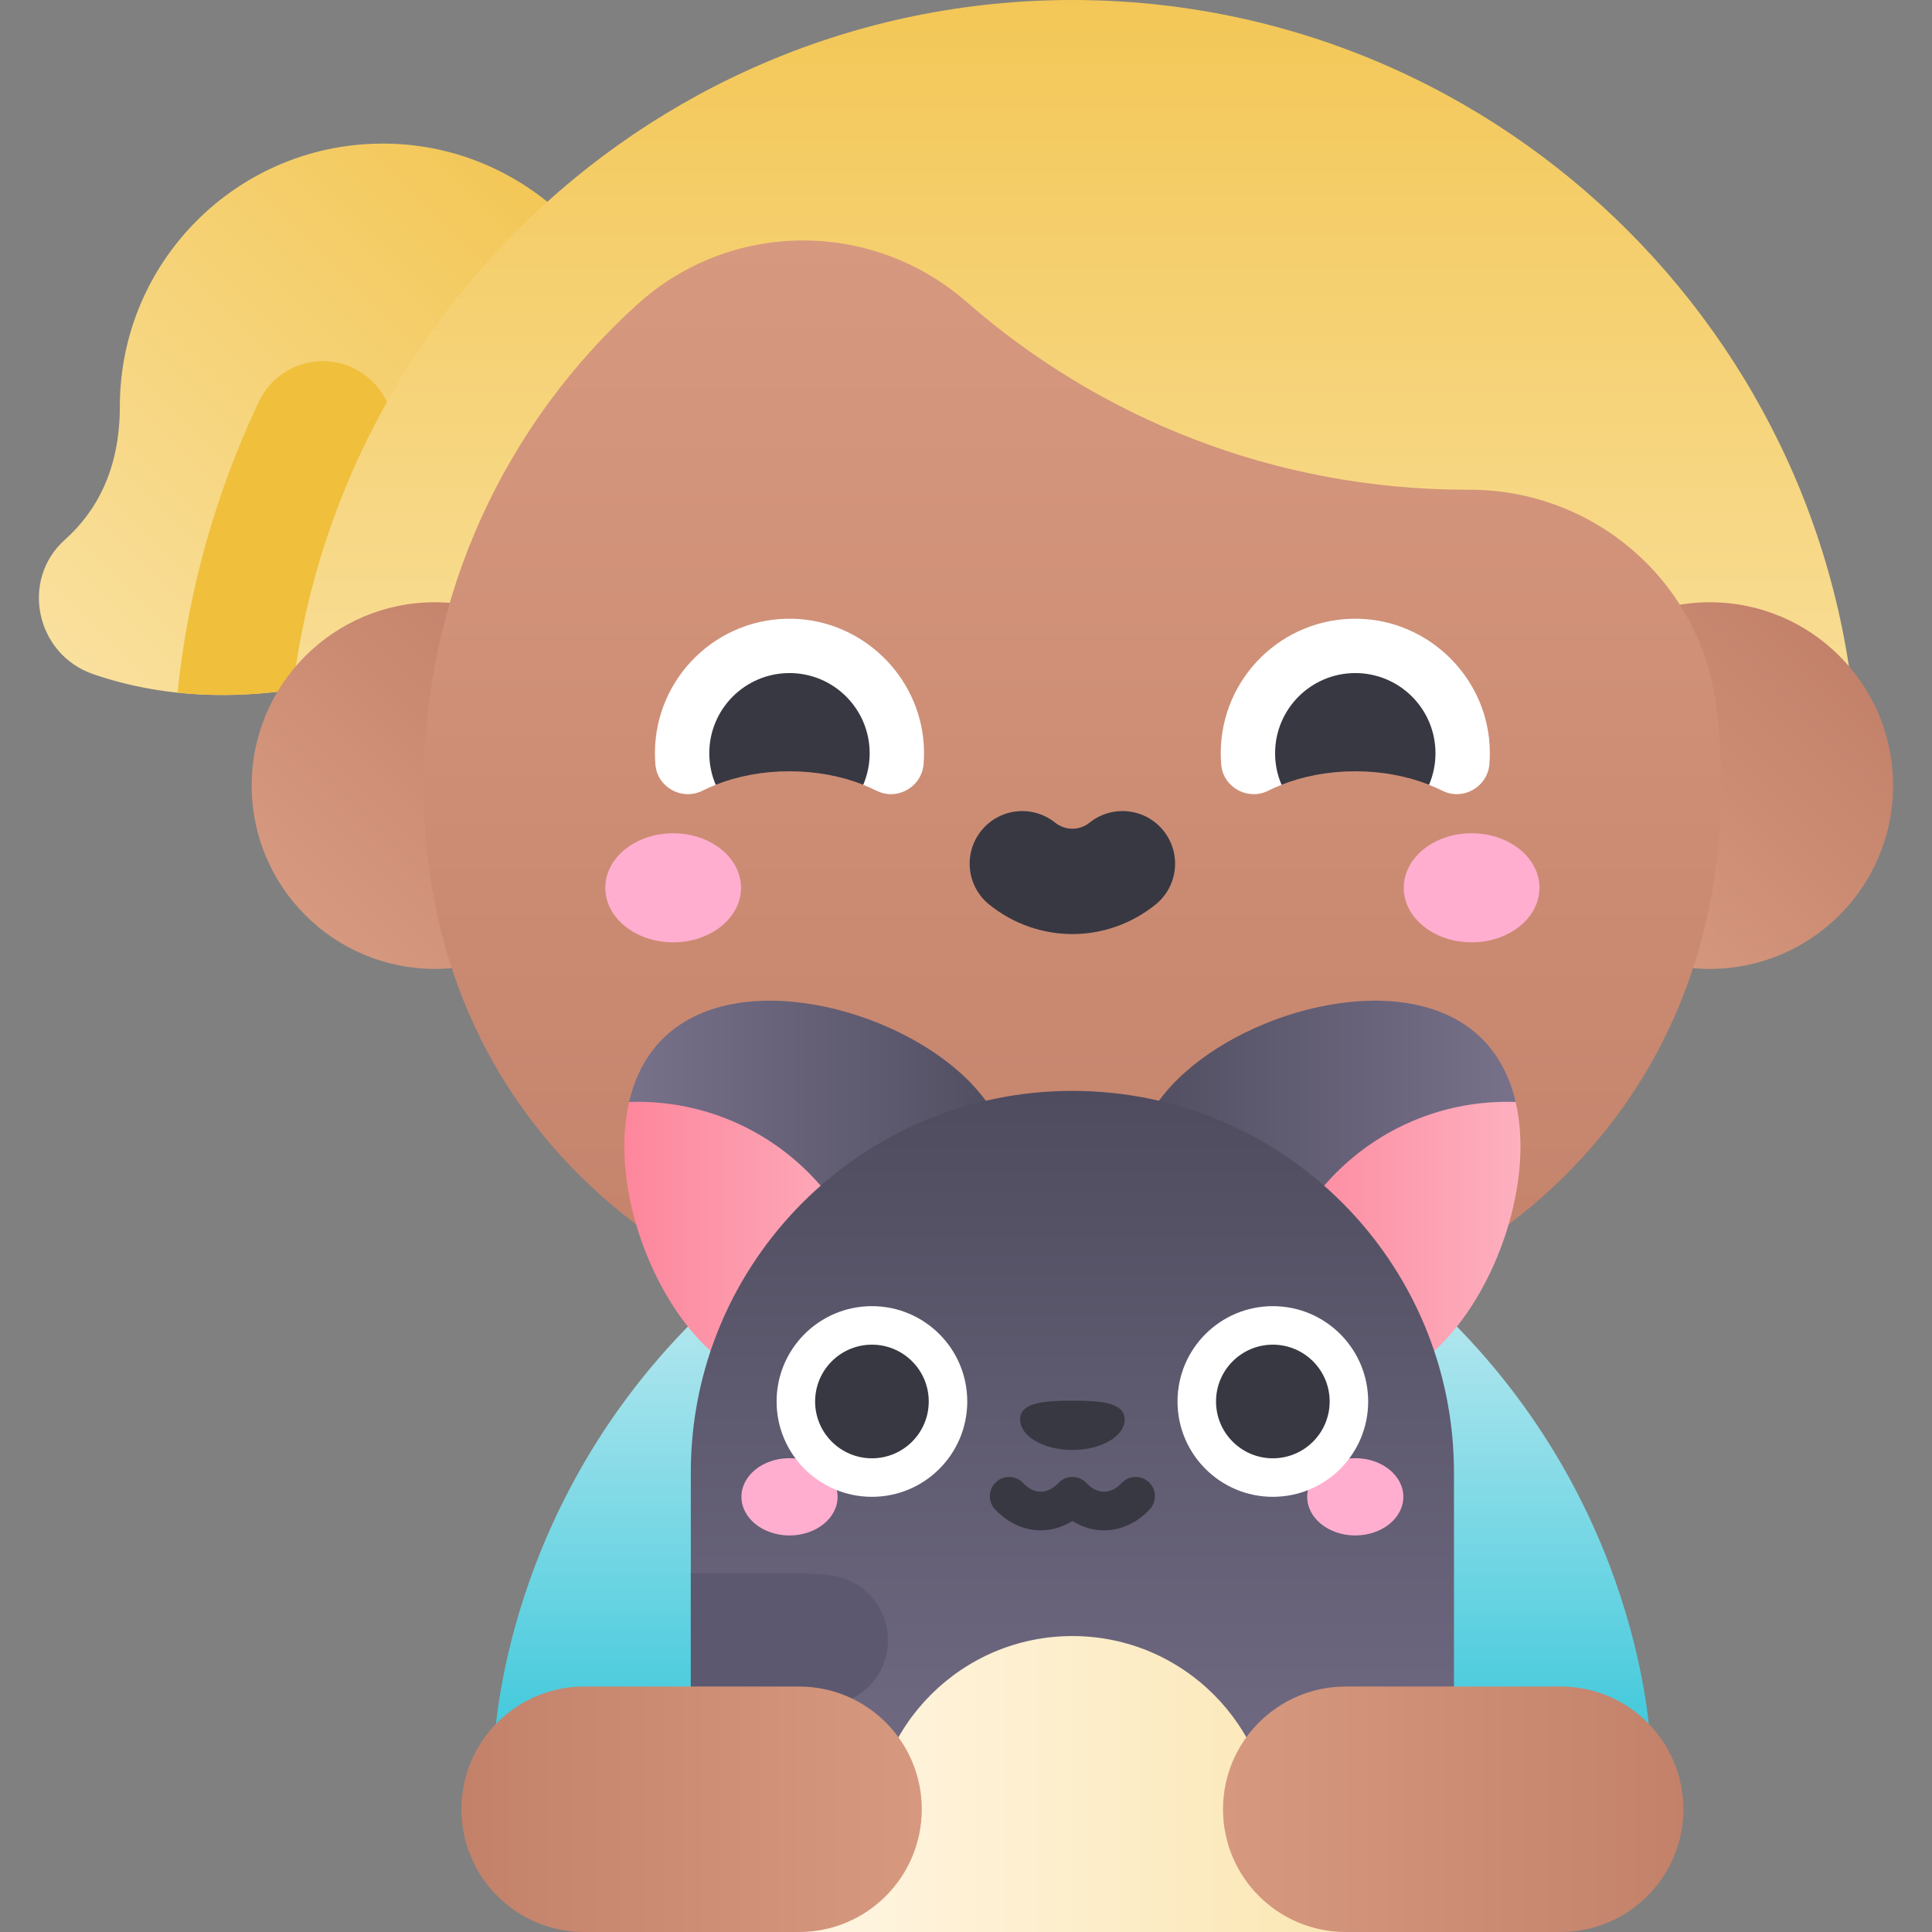 <svg id="Capa_1" enable-background="new 0 0 502 502" height="512" viewBox="0 0 502 502" width="512" xmlns="http://www.w3.org/2000/svg" xmlns:xlink="http://www.w3.org/1999/xlink"><rect x="0" y="0" width="502" height="502" fill="#808080" stroke="none"/><linearGradient id="SVGID_1_" gradientUnits="userSpaceOnUse" x1="278.643" x2="278.643" y1="455.663" y2="343.184"><stop offset="0" stop-color="#3cc8db"/><stop offset="1" stop-color="#b1e6ee"/></linearGradient><linearGradient id="lg1"><stop offset="0" stop-color="#f9e09d"/><stop offset="1" stop-color="#f3c757"/></linearGradient><linearGradient id="SVGID_2_" gradientUnits="userSpaceOnUse" x1="25.562" x2="147.724" xlink:href="#lg1" y1="179.535" y2="57.373"/><linearGradient id="SVGID_3_" gradientUnits="userSpaceOnUse" x1="278.643" x2="278.643" xlink:href="#lg1" y1="204.12" y2="0"/><linearGradient id="lg2"><stop offset="0" stop-color="#d6997f"/><stop offset="1" stop-color="#c3816a"/></linearGradient><linearGradient id="SVGID_4_" gradientUnits="userSpaceOnUse" x1="410.578" x2="477.942" xlink:href="#lg2" y1="237.802" y2="170.438"/><linearGradient id="SVGID_5_" gradientUnits="userSpaceOnUse" x1="79.344" x2="146.708" xlink:href="#lg2" y1="237.802" y2="170.438"/><linearGradient id="lg3"><stop offset=".001" stop-color="#c3816a"/><stop offset="1" stop-color="#d6997f"/></linearGradient><linearGradient id="SVGID_6_" gradientUnits="userSpaceOnUse" x1="278.643" x2="278.643" xlink:href="#lg3" y1="353.062" y2="62.483"/><linearGradient id="lg4"><stop offset="0" stop-color="#77718a"/><stop offset="1" stop-color="#4f4c5f"/></linearGradient><linearGradient id="SVGID_7_" gradientUnits="userSpaceOnUse" x1="163.468" x2="265.755" xlink:href="#lg4" y1="311.284" y2="311.284"/><linearGradient id="lg5"><stop offset="0" stop-color="#fd869c"/><stop offset="1" stop-color="#fdb0bf"/></linearGradient><linearGradient id="SVGID_8_" gradientUnits="userSpaceOnUse" x1="162.214" x2="228.503" xlink:href="#lg5" y1="324.927" y2="324.927"/><linearGradient id="SVGID_9_" gradientUnits="userSpaceOnUse" x1="291.531" x2="393.818" y1="311.284" y2="311.284"><stop offset="0" stop-color="#4f4c5f"/><stop offset="1" stop-color="#77718a"/></linearGradient><linearGradient id="SVGID_10_" gradientUnits="userSpaceOnUse" x1="328.783" x2="395.072" xlink:href="#lg5" y1="324.927" y2="324.927"/><linearGradient id="SVGID_11_" gradientUnits="userSpaceOnUse" x1="278.643" x2="278.643" xlink:href="#lg4" y1="502" y2="283.451"/><linearGradient id="SVGID_12_" gradientUnits="userSpaceOnUse" x1="207.617" x2="349.67" y1="463.552" y2="463.552"><stop offset="0" stop-color="#fff5e3"/><stop offset="1" stop-color="#fbe7b4"/></linearGradient><linearGradient id="SVGID_13_" gradientUnits="userSpaceOnUse" x1="119.892" x2="239.508" xlink:href="#lg3" y1="470.109" y2="470.109"/><linearGradient id="SVGID_14_" gradientUnits="userSpaceOnUse" x1="317.779" x2="437.394" xlink:href="#lg2" y1="470.109" y2="470.109"/><g><path d="m428.984 455.663s-.516-61.082-51.914-112.479h-196.853c-51.398 51.398-51.914 112.479-51.914 112.479z" fill="url(#SVGID_1_)"/><path d="m16.905 140.195c7.802-6.961 14.234-17.786 14.234-34.56 0-38.805 32.349-70.054 71.551-68.25 35.003 1.61 63.413 30.02 65.024 65.023 1.804 39.202-29.445 71.552-68.25 71.552-32.68 9.906-57.559 7.337-75.308 1.183-14.861-5.153-18.987-24.478-7.251-34.948z" fill="url(#SVGID_2_)"/><path d="m91.362 95.433c-9.115-4.055-19.811-.104-24.084 8.91-11.07 23.358-18.38 48.83-21.144 75.631 14.7 1.549 32.414.324 53.329-6.016l2.789-60.891c.346-7.559-3.976-14.558-10.89-17.634z" fill="#f0bf3b"/><path d="m482.763 204.12c0-112.552-91.568-204.12-204.12-204.12s-204.119 91.568-204.119 204.12z" fill="url(#SVGID_3_)"/><circle cx="444.26" cy="204.12" fill="url(#SVGID_4_)" r="47.633"/><circle cx="113.026" cy="204.12" fill="url(#SVGID_5_)" r="47.633"/><path d="m165.638 79.054c24.228-21.904 60.938-22.088 85.529-.592 34.747 30.374 80.221 48.781 129.999 48.781.154 0 .308 0 .462-.001 32.711-.075 60.433 24.014 64.353 56.489.807 6.683 1.222 13.487 1.222 20.388 0 93.093-75.467 148.942-168.56 148.942s-168.56-55.849-168.56-148.942c0-49.614 21.438-94.221 55.555-125.065z" fill="url(#SVGID_6_)"/><g><ellipse cx="174.91" cy="230.681" fill="#ffaecf" rx="17.63" ry="14.168"/><ellipse cx="382.377" cy="230.681" fill="#ffaecf" rx="17.63" ry="14.168"/><path d="m278.643 242.704c-7.61 0-15.219-2.543-21.569-7.631-5.889-4.718-6.839-13.316-2.121-19.205 4.718-5.89 13.317-6.838 19.205-2.121 2.64 2.115 6.328 2.115 8.968 0 5.887-4.718 14.486-3.769 19.205 2.121 4.718 5.889 3.768 14.487-2.121 19.205-6.348 5.088-13.957 7.631-21.567 7.631z" fill="#383842"/><path d="m240.016 193.387c-1.169-17.877-16.055-32.152-33.964-32.612-19.727-.506-35.877 15.335-35.877 34.947 0 .995.042 1.981.124 2.955.498 5.913 6.913 9.436 12.216 6.773 1.113-.559 2.288-1.061 3.49-1.537l-.035-.008 19.165-14.509 19.165 14.509-.035.008c1.2.474 2.373.976 3.484 1.534 5.363 2.692 11.758-.946 12.234-6.928.132-1.68.147-3.393.033-5.132z" fill="#fff"/><path d="m205.134 200.404c6.994 0 13.542 1.277 19.165 3.502 1.075-2.513 1.67-5.276 1.67-8.183 0-11.507-9.328-20.836-20.835-20.836s-20.835 9.328-20.835 20.836c0 2.907.595 5.67 1.67 8.183 5.623-2.225 12.171-3.502 19.165-3.502z" fill="#383842"/><path d="m387.035 193.387c-1.169-17.877-16.055-32.152-33.964-32.612-19.727-.506-35.877 15.335-35.877 34.947 0 .995.042 1.981.124 2.955.498 5.913 6.913 9.436 12.215 6.773 1.111-.558 2.284-1.06 3.483-1.534l-.029-.01 19.165-14.509 19.165 14.509-.029.01c1.198.474 2.368.975 3.477 1.531 5.363 2.692 11.758-.946 12.234-6.928.135-1.68.149-3.393.036-5.132z" fill="#fff"/><path d="m352.152 200.404c6.994 0 13.542 1.277 19.165 3.502 1.075-2.513 1.67-5.276 1.67-8.183 0-11.507-9.328-20.836-20.836-20.836-11.507 0-20.836 9.328-20.836 20.836 0 2.907.595 5.67 1.67 8.183 5.625-2.225 12.173-3.502 19.167-3.502z" fill="#383842"/></g><path d="m163.468 286.328c1.462-6.302 4.267-11.942 8.692-16.368 18.956-18.965 60.413-8.248 79.378 10.708 18.956 18.965 18.956 49.715 0 68.671-6.954 6.954-15.498 11.359-24.467 13.216z" fill="url(#SVGID_7_)"/><path d="m228.503 349.151c0 4.603-.494 9.088-1.432 13.404-15.469 3.2-32.192-1.205-44.203-13.216-14.54-14.54-24.23-42.307-19.4-63.011.721-.03 1.442-.039 2.173-.039 34.711-.001 62.862 28.141 62.862 62.862z" fill="url(#SVGID_8_)"/><path d="m393.818 286.328c-1.462-6.302-4.267-11.942-8.692-16.368-18.956-18.965-60.413-8.248-79.378 10.708-18.956 18.965-18.956 49.715 0 68.671 6.954 6.954 15.498 11.359 24.467 13.216z" fill="url(#SVGID_9_)"/><path d="m328.783 349.151c0 4.603.494 9.088 1.432 13.404 15.469 3.2 32.192-1.205 44.203-13.216 14.54-14.54 24.23-42.307 19.4-63.011-.721-.03-1.442-.039-2.173-.039-34.71-.001-62.862 28.141-62.862 62.862z" fill="url(#SVGID_10_)"/><path d="m278.643 283.451c-54.756 0-99.145 44.389-99.145 99.145v119.404l99.145-17.571 99.145 17.571v-119.404c0-54.756-44.389-99.145-99.145-99.145z" fill="url(#SVGID_11_)"/><path d="m216.184 409.389c-2.8-.394-5.66-.598-8.568-.598h-28.118v56.361l9.725-16.332 28.069-6.022c3.199-.686 6.131-2.282 8.444-4.595 9.876-9.877 4.279-26.866-9.552-28.814z" fill="#5c586f"/><path d="m349.67 502-19.059-24.93c0-28.701-23.266-51.967-51.967-51.967-28.7 0-51.967 23.266-51.967 51.967l-19.06 24.93z" fill="url(#SVGID_12_)"/><path d="m207.617 438.218h-55.834c-17.613 0-31.891 14.278-31.891 31.891 0 17.613 14.278 31.891 31.891 31.891h55.834c17.613 0 31.891-14.278 31.891-31.891 0-17.613-14.278-31.891-31.891-31.891z" fill="url(#SVGID_13_)"/><path d="m349.67 438.218h55.834c17.613 0 31.891 14.278 31.891 31.891 0 17.613-14.278 31.891-31.891 31.891h-55.834c-17.613 0-31.891-14.278-31.891-31.891 0-17.613 14.278-31.891 31.891-31.891z" fill="url(#SVGID_14_)"/><g><g><ellipse cx="205.142" cy="388.924" fill="#ffaecf" rx="12.492" ry="10.039"/><ellipse cx="352.145" cy="388.924" fill="#ffaecf" rx="12.492" ry="10.039"/><circle cx="226.558" cy="364.154" fill="#fff" r="24.77"/><circle cx="330.729" cy="364.154" fill="#fff" r="24.77"/><g fill="#383842"><g><circle cx="226.558" cy="364.154" r="14.763"/><circle cx="330.729" cy="364.154" r="14.763"/></g><path d="m286.865 397.633c-2.884 0-5.699-.84-8.222-2.419-2.522 1.579-5.337 2.419-8.222 2.419-4.38 0-8.599-1.938-11.879-5.458-1.883-2.021-1.771-5.184.249-7.067 2.021-1.883 5.184-1.771 7.067.249 2.775 2.979 6.353 2.979 9.128 0 .946-1.015 2.271-1.591 3.658-1.591s2.712.576 3.658 1.591c2.776 2.979 6.354 2.978 9.128 0 1.884-2.02 5.047-2.13 7.067-.249 2.02 1.883 2.131 5.046.249 7.067-3.282 3.52-7.5 5.458-11.881 5.458z"/></g></g><path d="m292.217 368.832c0 4.371-6.077 7.915-13.574 7.915s-13.574-3.544-13.574-7.915 6.077-4.891 13.574-4.891 13.574.52 13.574 4.891z" fill="#383842"/></g></g></svg>